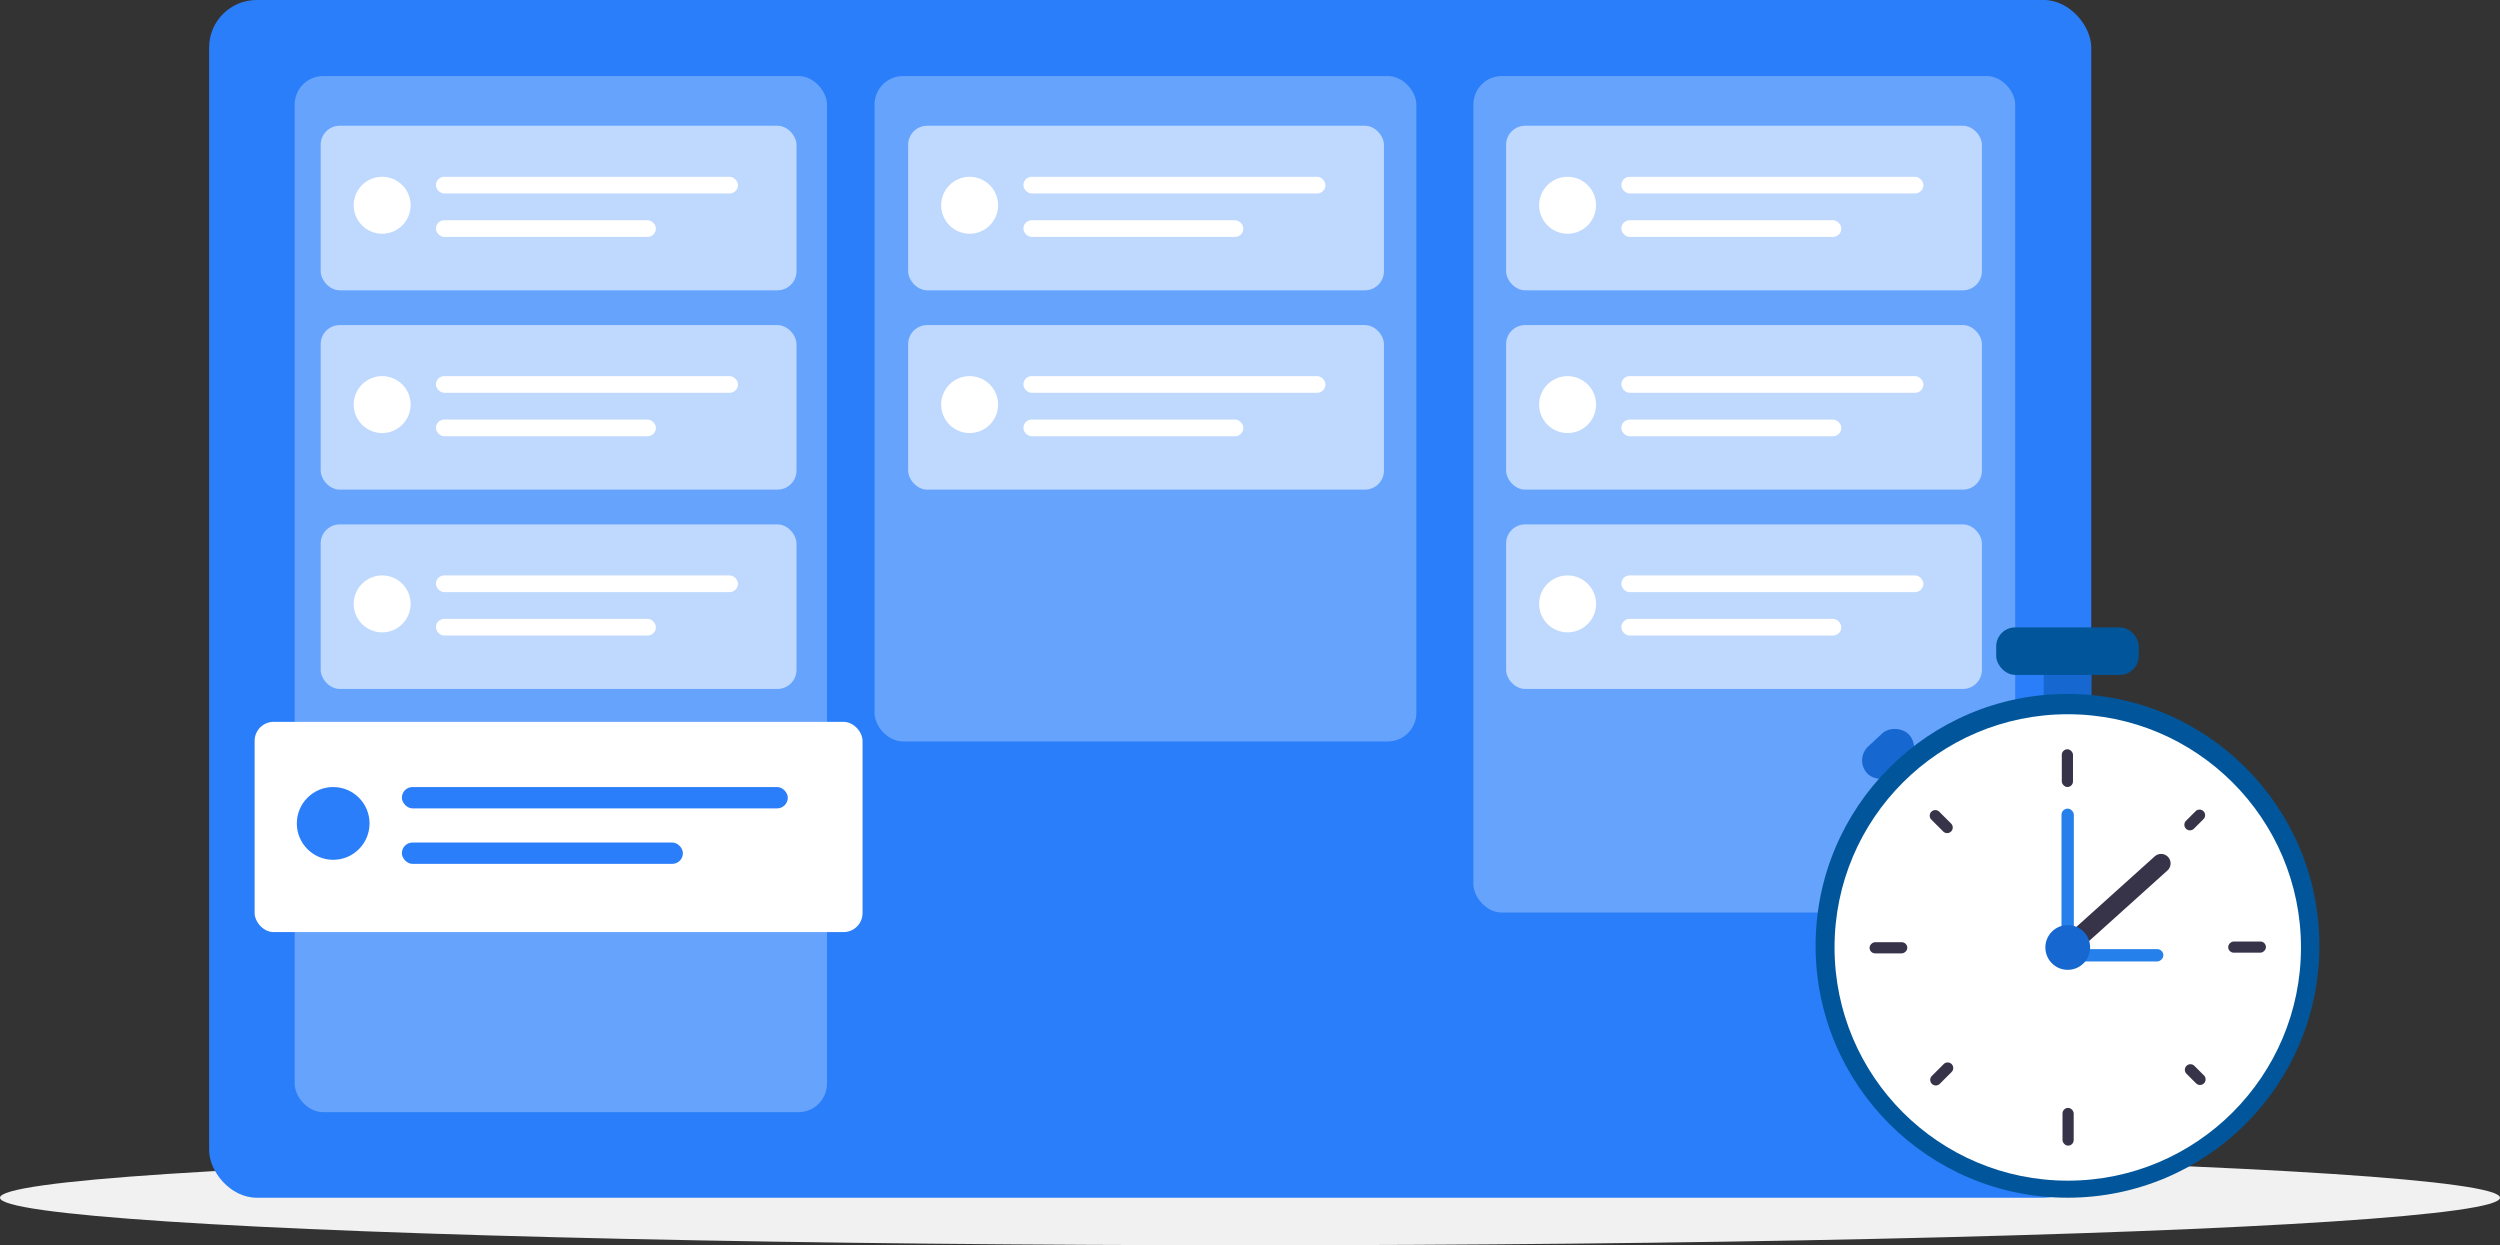 <svg xmlns="http://www.w3.org/2000/svg" width="263" height="131" viewBox="0 0 263 131"><rect x="0" y="0" width="263" height="131" fill="#333333" stroke="none"/><defs><style>.a{fill:#f1f1f1;}.b{fill:#2b7ef9;}.c{fill:#8ebcff;opacity:0.6;}.d{fill:#bed8fe;}.e{fill:#fff;}.f{fill:#1767d1;}.g{fill:#01569b;}.h{fill:#cee9ff;}.i{fill:#373449;}.j{fill:#2680eb;}.k{fill:none;stroke:#373449;stroke-linecap:round;stroke-miterlimit:10;stroke-width:2px;}</style></defs><g transform="translate(-451.38 -504.164)"><ellipse class="a" cx="131.5" cy="5" rx="131.5" ry="5" transform="translate(451.38 625.164)"/><g transform="translate(473.072 504)"><rect class="b" width="198" height="126" rx="5" transform="translate(0.308 0.164)"/><rect class="c" width="56" height="109" rx="3" transform="translate(9.308 8.164)"/><rect class="c" width="57" height="70" rx="3" transform="translate(70.308 8.164)"/><rect class="c" width="57" height="88" rx="3" transform="translate(133.308 8.164)"/><g transform="translate(12.044 13.393)"><rect class="d" width="50.055" height="17.311" rx="2"/><ellipse class="e" cx="2.994" cy="2.996" rx="2.994" ry="2.996" transform="translate(3.474 5.368)"/><g transform="translate(12.123 5.368)"><rect class="e" width="31.778" height="1.757" rx="0.879"/><rect class="e" width="23.142" height="1.757" rx="0.879" transform="translate(0 4.57)"/></g></g><g transform="translate(73.845 13.393)"><rect class="d" width="50.055" height="17.311" rx="2"/><ellipse class="e" cx="2.994" cy="2.996" rx="2.994" ry="2.996" transform="translate(3.474 5.368)"/><g transform="translate(12.123 5.368)"><rect class="e" width="31.778" height="1.757" rx="0.879"/><rect class="e" width="23.142" height="1.757" rx="0.879" transform="translate(0 4.57)"/></g></g><g transform="translate(136.75 13.393)"><rect class="d" width="50.055" height="17.311" rx="2" transform="translate(0)"/><ellipse class="e" cx="2.994" cy="2.996" rx="2.994" ry="2.996" transform="translate(3.474 5.368)"/><g transform="translate(12.123 5.368)"><rect class="e" width="31.778" height="1.757" rx="0.879"/><rect class="e" width="23.142" height="1.757" rx="0.879" transform="translate(0 4.57)"/></g></g><g transform="translate(12.044 34.362)"><rect class="d" width="50.055" height="17.311" rx="2"/><ellipse class="e" cx="2.994" cy="2.996" rx="2.994" ry="2.996" transform="translate(3.474 5.368)"/><g transform="translate(12.123 5.368)"><rect class="e" width="31.778" height="1.757" rx="0.879"/><rect class="e" width="23.142" height="1.757" rx="0.879" transform="translate(0 4.57)"/></g></g><g transform="translate(73.845 34.362)"><rect class="d" width="50.055" height="17.311" rx="2"/><ellipse class="e" cx="2.994" cy="2.996" rx="2.994" ry="2.996" transform="translate(3.474 5.368)"/><g transform="translate(12.123 5.368)"><rect class="e" width="31.778" height="1.757" rx="0.879"/><rect class="e" width="23.142" height="1.757" rx="0.879" transform="translate(0 4.57)"/></g></g><g transform="translate(136.75 34.362)"><rect class="d" width="50.055" height="17.311" rx="2" transform="translate(0)"/><ellipse class="e" cx="2.994" cy="2.996" rx="2.994" ry="2.996" transform="translate(3.474 5.368)"/><g transform="translate(12.123 5.368)"><rect class="e" width="31.778" height="1.757" rx="0.879"/><rect class="e" width="23.142" height="1.757" rx="0.879" transform="translate(0 4.57)"/></g></g><g transform="translate(12.044 55.33)"><rect class="d" width="50.055" height="17.311" rx="2"/><ellipse class="e" cx="2.994" cy="2.996" rx="2.994" ry="2.996" transform="translate(3.474 5.368)"/><g transform="translate(12.123 5.368)"><rect class="e" width="31.778" height="1.757" rx="0.879"/><rect class="e" width="23.142" height="1.757" rx="0.879" transform="translate(0 4.57)"/></g></g><g transform="translate(136.75 55.33)"><rect class="d" width="50.055" height="17.311" rx="2" transform="translate(0)"/><ellipse class="e" cx="2.994" cy="2.996" rx="2.994" ry="2.996" transform="translate(3.474 5.368)"/><g transform="translate(12.123 5.368)"><rect class="e" width="31.778" height="1.757" rx="0.879"/><rect class="e" width="23.142" height="1.757" rx="0.879" transform="translate(0 4.57)"/></g></g><g transform="translate(5.095 76.102)"><rect class="e" width="63.953" height="22.118" rx="2"/><ellipse class="b" cx="3.825" cy="3.828" rx="3.825" ry="3.828" transform="translate(4.439 6.858)"/><g transform="translate(15.489 6.858)"><rect class="b" width="40.602" height="2.245" rx="1.123"/><rect class="b" width="29.567" height="2.245" rx="1.123" transform="translate(0 5.838)"/></g></g><g transform="translate(168.85 66.112)"><rect class="f" width="5" height="7" transform="translate(24.458 1.052)"/><rect class="f" width="5.997" height="3.998" rx="1.999" transform="translate(4.524 13.949) rotate(-43)"/><rect class="g" width="15" height="5" rx="2" transform="translate(19.458 0.052)"/><g transform="translate(0 6.622)"><circle class="g" cx="26.5" cy="26.5" r="26.5" transform="translate(0.458 0.43)"/><ellipse class="h" cx="24.28" cy="24.28" rx="24.28" ry="24.28" transform="translate(2.705 2.822)"/><ellipse class="e" cx="24.534" cy="24.534" rx="24.534" ry="24.534" transform="translate(2.452 2.568)"/><g transform="translate(6.136 6.252)"><g transform="translate(20.224 0)"><rect class="i" width="1.177" height="3.971" rx="0.588"/><rect class="i" width="1.177" height="3.971" rx="0.588" transform="translate(0.074 37.728)"/></g><g transform="translate(0 20.224)"><rect class="i" width="1.177" height="3.971" rx="0.588" transform="translate(41.699 0) rotate(90)"/><rect class="i" width="1.177" height="3.971" rx="0.588" transform="translate(3.971 0.074) rotate(90)"/></g><g transform="translate(6.138 6.103)"><path class="i" d="M.588,0h0a.589.589,0,0,1,.589.589V2.012A.588.588,0,0,1,.589,2.6h0A.589.589,0,0,1,0,2.012V.588A.588.588,0,0,1,.588,0Z" transform="matrix(0.707, 0.707, -0.707, 0.707, 28.574, 0)"/><path class="i" d="M.588,0h0a.589.589,0,0,1,.589.589v1.76a.588.588,0,0,1-.588.588h0A.588.588,0,0,1,0,2.348V.588A.588.588,0,0,1,.588,0Z" transform="matrix(0.707, 0.707, -0.707, 0.707, 2.077, 26.601)"/></g><g transform="translate(6.086 6.155)"><path class="i" d="M.588,0h0a.588.588,0,0,1,.588.588V2.012A.588.588,0,0,1,.588,2.6h0A.588.588,0,0,1,0,2.012V.588A.588.588,0,0,1,.588,0Z" transform="matrix(-0.707, 0.707, -0.707, -0.707, 29.509, 28.574)"/><path class="i" d="M.588,0h0a.589.589,0,0,1,.589.589v1.76a.588.588,0,0,1-.588.588h0A.588.588,0,0,1,0,2.348V.588A.588.588,0,0,1,.588,0Z" transform="matrix(-0.707, 0.707, -0.707, -0.707, 2.908, 2.077)"/></g></g><g transform="translate(26.327 12.497)"><rect class="j" width="1.299" height="14.942" rx="0.65" transform="translate(0 0)"/><rect class="j" width="1.299" height="10.719" rx="0.65" transform="translate(10.719 14.779) rotate(90)"/></g><line class="k" x1="9.745" y2="8.77" transform="translate(27.059 18.263)"/><ellipse class="f" cx="2.355" cy="2.355" rx="2.355" ry="2.355" transform="translate(24.63 24.747)"/></g></g></g></g></svg>